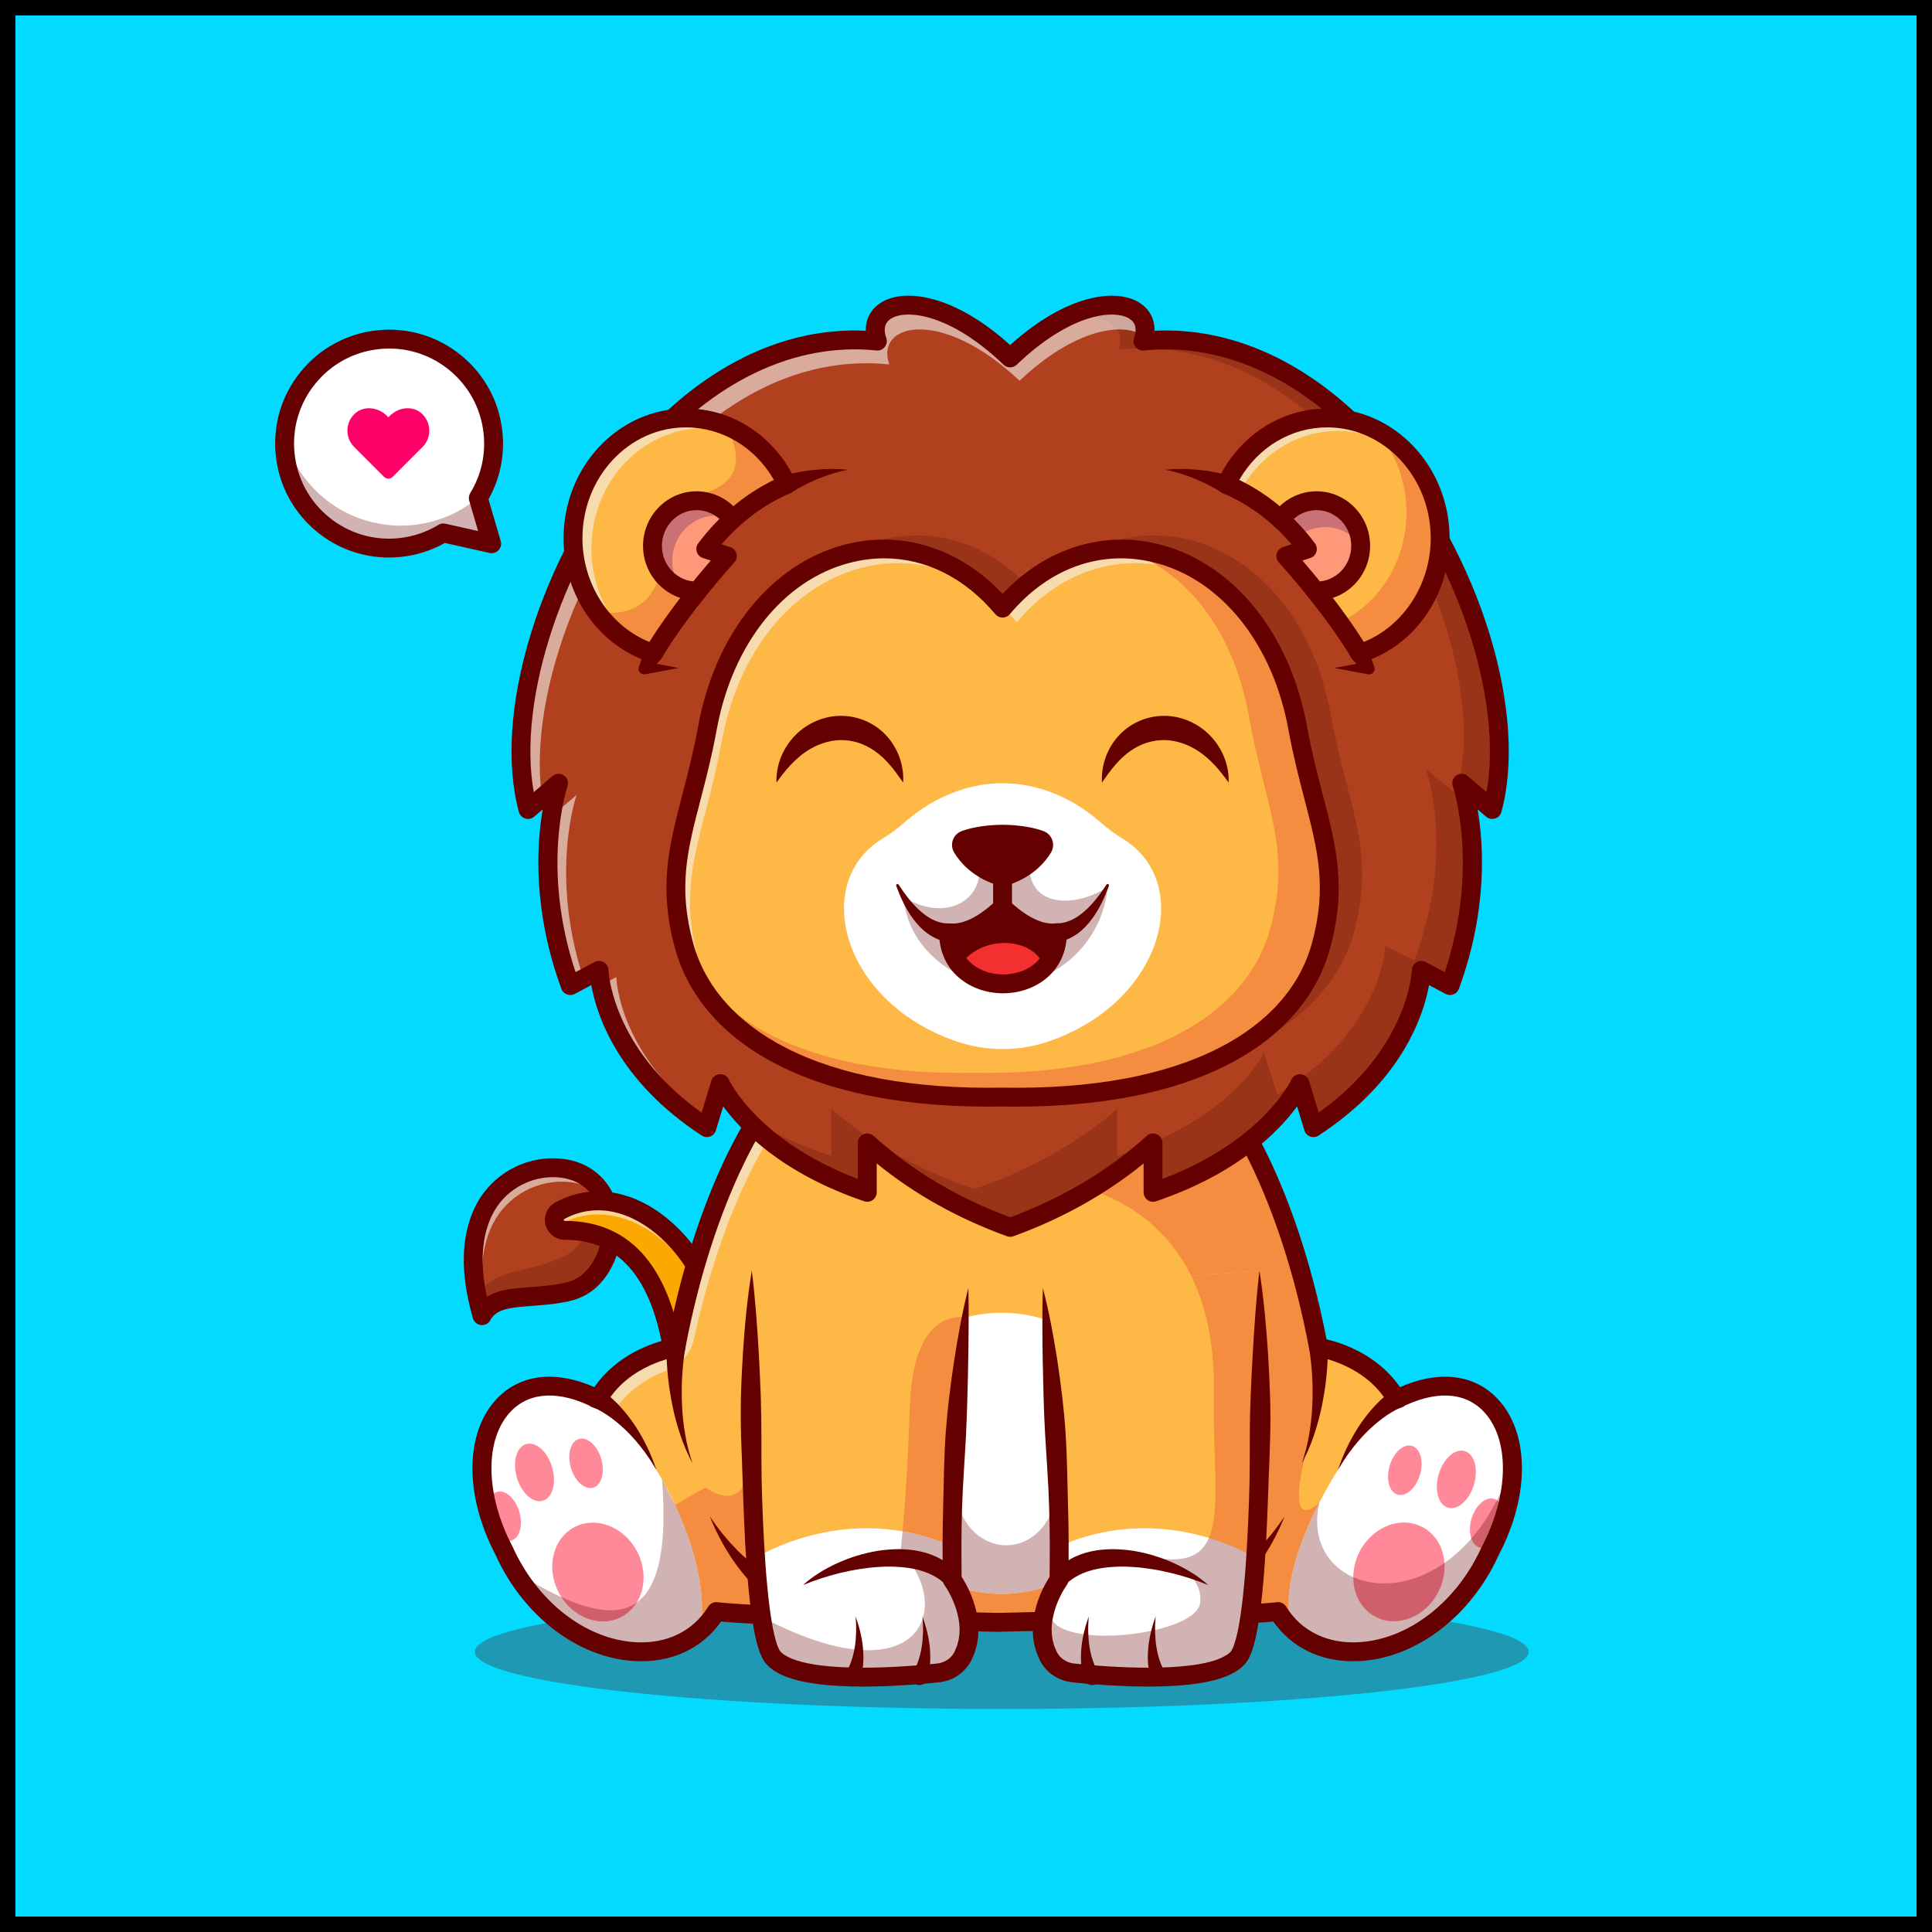 <svg width="125" height="125" viewBox="0 0 125 125" fill="none" xmlns="http://www.w3.org/2000/svg">
<rect x="0" y="0" width="125" height="125" fill="#333333" stroke="none"/>
<g clip-path="url(#clip0_4_2372)">
<path d="M125 0H0V125H125V0Z" fill="#02DAFF"/>
<g opacity="0.3">
<path d="M64.814 110.57C83.643 110.57 98.906 108.914 98.906 106.872C98.906 104.83 83.643 103.175 64.814 103.175C45.985 103.175 30.722 104.83 30.722 106.872C30.722 108.914 45.985 110.57 64.814 110.57Z" fill="#650000"/>
</g>
<path d="M38.108 82.893C40.485 80.81 40.001 75.961 36.279 75.577C34.233 75.366 32.24 76.457 31.317 78.295C30.609 79.705 30.244 81.872 31.186 85.123C32.031 83.554 34.259 84.134 36.681 83.592C37.206 83.475 37.704 83.247 38.108 82.893Z" fill="#B1411E"/>
<path d="M38.109 82.892C37.704 83.247 37.205 83.475 36.682 83.592C34.259 84.134 32.032 83.554 31.186 85.123C31.013 84.529 30.886 83.972 30.795 83.449C30.86 83.59 30.926 83.733 30.996 83.878C31.566 82.19 33.86 82.388 36.157 81.448C36.654 81.246 37.108 80.937 37.448 80.52C38.386 79.367 38.597 77.717 38.17 76.319C40.08 77.841 39.996 81.239 38.109 82.892Z" fill="#993419"/>
<g opacity="0.6">
<path d="M39.188 77.658C38.648 77.028 37.87 76.584 36.846 76.479C34.8 76.268 32.808 77.358 31.883 79.196C31.271 80.414 30.915 82.2 31.439 84.761C31.343 84.867 31.259 84.987 31.186 85.123C30.244 81.872 30.608 79.704 31.317 78.295C32.241 76.458 34.233 75.366 36.279 75.577C37.742 75.727 38.703 76.568 39.188 77.658Z" fill="#F1F2F2"/>
</g>
<path d="M31.186 85.734C31.164 85.734 31.143 85.733 31.121 85.73C30.875 85.704 30.668 85.531 30.599 85.293C29.755 82.377 29.813 79.93 30.772 78.021C31.807 75.959 34.044 74.733 36.341 74.97C38.088 75.15 39.397 76.218 39.933 77.899C40.55 79.835 39.965 82.078 38.511 83.352C38.053 83.753 37.466 84.042 36.815 84.188C35.972 84.376 35.155 84.436 34.435 84.488C32.963 84.596 32.112 84.691 31.723 85.413C31.616 85.612 31.409 85.734 31.186 85.734ZM35.774 76.162C34.14 76.162 32.606 77.09 31.863 78.569C31.158 79.971 31.039 81.763 31.505 83.906C32.272 83.422 33.289 83.347 34.346 83.27C35.058 83.219 35.793 83.165 36.548 82.996C37.001 82.895 37.401 82.7 37.706 82.433C38.788 81.485 39.236 79.734 38.769 78.269C38.545 77.566 37.916 76.36 36.216 76.184C36.068 76.169 35.92 76.162 35.774 76.162Z" fill="#650000"/>
<path d="M46.112 84.179C44.484 79.556 40.086 76.246 36.223 78.329C35.909 78.498 35.779 78.883 35.927 79.207C36.037 79.45 36.28 79.604 36.546 79.604C40.846 79.603 42.978 82.882 43.672 88.334" fill="#FCA800"/>
<g opacity="0.6">
<path d="M46.113 84.178L45.909 84.525C44.14 80.189 39.935 77.21 36.223 79.212C36.146 79.254 36.082 79.306 36.029 79.369C35.989 79.32 35.953 79.266 35.926 79.207C35.78 78.882 35.909 78.499 36.223 78.33C40.087 76.245 44.484 79.556 46.113 84.178Z" fill="#F1F2F2"/>
</g>
<path d="M43.672 88.945C43.369 88.945 43.106 88.72 43.067 88.411C42.365 82.895 40.232 80.214 36.547 80.214C36.547 80.214 36.546 80.214 36.546 80.214C36.041 80.214 35.58 79.918 35.371 79.46C35.092 78.845 35.338 78.112 35.933 77.792C37.497 76.948 39.232 76.853 40.952 77.518C43.424 78.473 45.622 80.948 46.688 83.976C46.8 84.294 46.633 84.642 46.315 84.754C45.998 84.866 45.649 84.7 45.537 84.381C44.585 81.681 42.66 79.487 40.511 78.657C39.135 78.125 37.753 78.198 36.512 78.866C36.481 78.883 36.468 78.923 36.483 78.955C36.493 78.978 36.518 78.993 36.546 78.993C36.546 78.993 36.547 78.993 36.547 78.993C40.895 78.993 43.496 82.11 44.278 88.257C44.321 88.592 44.084 88.897 43.749 88.94C43.723 88.943 43.697 88.945 43.672 88.945Z" fill="#650000"/>
<path d="M96.419 100.342C93.586 106.613 86.948 108.509 83.623 105.414C83.623 105.412 83.621 105.412 83.621 105.412C83.271 105.086 82.959 104.704 82.69 104.266C82.69 104.266 82.32 104.321 80.895 104.408C80.028 104.464 78.769 104.528 76.963 104.601C74.848 104.687 71.978 104.785 68.11 104.882C67.941 104.886 67.771 104.891 67.599 104.894C67.555 104.896 67.51 104.898 67.464 104.9C67.374 104.9 67.283 104.903 67.192 104.905C66.383 104.924 65.532 104.945 64.637 104.964H64.398C63.801 104.95 63.224 104.938 62.666 104.926C61.595 104.9 60.594 104.874 59.655 104.849C54.433 104.71 51.206 104.575 49.24 104.472C49.097 104.464 48.961 104.457 48.832 104.45C46.832 104.338 46.345 104.266 46.345 104.266C46.05 104.75 45.7 105.163 45.305 105.508C42.204 108.243 36.391 106.811 33.316 101.678C33.063 101.258 32.829 100.811 32.616 100.342C29.112 93.682 32.391 87.347 38.688 90.531C40.308 87.665 43.729 87.173 43.729 87.173C45.736 76.533 49.572 71.562 49.572 71.562H79.463C79.463 71.562 81.497 74.196 83.377 79.734V79.735C83.377 79.735 83.377 79.737 83.379 79.739C84.08 81.808 84.76 84.281 85.306 87.173C85.306 87.173 85.334 87.176 85.386 87.187C85.912 87.281 88.873 87.925 90.347 90.531C94.755 88.301 97.685 90.738 97.84 94.685C97.91 96.376 97.471 98.345 96.419 100.342Z" fill="#FEB845"/>
<path d="M48.832 104.45C46.832 104.337 46.345 104.267 46.345 104.267C46.05 104.749 45.7 105.163 45.306 105.508C45.79 102.682 44.647 99.46 43.671 97.363L45.648 96.243C48.002 97.856 48.394 95.357 48.394 95.357L48.576 98.276L48.832 104.45Z" fill="#F48D40"/>
<path d="M67.957 102.569L67.193 104.905C66.383 104.924 65.531 104.946 64.637 104.964H64.398C63.801 104.951 63.225 104.938 62.667 104.926C62.602 104.357 62.435 103.832 62.254 103.397C62.133 103.107 62.005 102.859 61.895 102.664C61.892 102.658 61.889 102.651 61.884 102.645C62.803 102.957 63.789 103.127 64.815 103.127C65.919 103.127 66.977 102.931 67.957 102.569Z" fill="#F48D40"/>
<path d="M85.364 97.207C85.364 97.208 85.364 97.21 85.362 97.211C84.225 99.427 82.799 102.942 83.622 105.412C83.27 105.086 82.958 104.704 82.689 104.267C82.689 104.267 82.32 104.321 80.895 104.408C81.039 103.384 81.154 102.151 81.244 100.8C81.739 93.325 81.484 82.202 81.484 82.202L77.075 82.559C73.585 75.498 65.068 76.152 65.068 76.152L71.349 71.561L73.912 69.689L77.176 71.561L80.619 73.539L83.376 79.734V79.736C83.376 79.736 83.376 79.737 83.378 79.739C83.437 79.84 85.131 82.9 85.386 87.187C85.49 88.906 85.359 90.821 84.796 92.825C82.814 99.9 85.364 97.207 85.364 97.207Z" fill="#F48D40"/>
<g opacity="0.6">
<path d="M79.463 71.562C79.463 71.562 79.74 71.921 80.185 72.652H50.411C50.411 72.652 46.961 77.123 44.892 86.66C44.694 87.577 44.041 88.323 43.164 88.655C42.03 89.085 40.472 89.949 39.527 91.621C33.23 88.438 29.951 94.773 33.455 101.432C33.773 102.137 34.139 102.786 34.545 103.379C33.799 102.521 33.141 101.507 32.616 100.342C29.112 93.683 32.391 87.347 38.688 90.531C40.308 87.665 43.729 87.173 43.729 87.173C45.736 76.533 49.572 71.562 49.572 71.562H79.463Z" fill="#F1F2F2"/>
</g>
<path d="M97.824 95.656C97.819 95.722 97.816 95.787 97.81 95.854C97.797 95.994 97.782 96.135 97.763 96.278C97.74 96.453 97.712 96.627 97.676 96.806C97.599 97.224 97.494 97.653 97.357 98.086C97.341 98.147 97.321 98.207 97.301 98.266C97.079 98.948 96.786 99.643 96.418 100.342C93.585 106.612 86.947 108.508 83.623 105.414C83.623 105.412 83.622 105.412 83.622 105.412C82.799 102.942 84.225 99.427 85.362 97.211C86.006 95.957 86.558 95.118 86.558 95.118C88.126 91.638 90.347 90.53 90.347 90.53C94.756 88.301 97.683 90.741 97.84 94.69C97.84 94.689 97.841 94.687 97.841 94.686C97.842 94.719 97.842 94.753 97.843 94.786C97.845 94.866 97.847 94.946 97.847 95.028C97.847 95.091 97.846 95.156 97.844 95.22C97.843 95.291 97.841 95.362 97.838 95.435C97.835 95.508 97.829 95.582 97.824 95.656Z" fill="white"/>
<path d="M45.306 105.508C45.177 105.623 45.043 105.729 44.904 105.829C44.765 105.929 44.621 106.022 44.475 106.107C44.402 106.15 44.327 106.19 44.251 106.23C44.101 106.308 43.945 106.378 43.788 106.442C43.63 106.506 43.468 106.563 43.304 106.612C42.156 106.959 40.866 106.956 39.567 106.617C39.487 106.596 39.408 106.575 39.328 106.552C39.314 106.549 39.299 106.544 39.284 106.539C39.101 106.485 38.918 106.424 38.735 106.354C38.55 106.287 38.365 106.212 38.182 106.128C38.098 106.091 38.013 106.051 37.93 106.012C37.923 106.007 37.915 106.004 37.907 106.001C37.725 105.912 37.544 105.818 37.364 105.714C37.274 105.662 37.184 105.61 37.094 105.556C37.006 105.502 36.916 105.445 36.828 105.387C36.651 105.273 36.476 105.15 36.303 105.021C36.294 105.015 36.286 105.008 36.278 105.003C36.2 104.944 36.123 104.884 36.046 104.823C35.874 104.689 35.706 104.547 35.54 104.396C35.292 104.174 35.05 103.937 34.816 103.683C34.737 103.6 34.66 103.513 34.584 103.426C34.43 103.251 34.281 103.07 34.137 102.882C34.065 102.789 33.993 102.692 33.923 102.596C33.851 102.499 33.782 102.399 33.714 102.3C33.575 102.098 33.442 101.892 33.316 101.678C33.063 101.258 32.829 100.813 32.616 100.342C29.111 93.682 32.39 87.347 38.687 90.53C38.687 90.53 40.908 91.638 42.478 95.118C42.478 95.118 42.617 95.339 42.835 95.726C43.054 96.119 43.353 96.681 43.671 97.363C44.647 99.46 45.79 102.682 45.306 105.508Z" fill="white"/>
<path d="M73.91 94.03C73.91 97.951 71.432 101.29 67.957 102.569C66.977 102.931 65.919 103.127 64.815 103.127C63.789 103.127 62.803 102.957 61.884 102.645C58.297 101.424 55.718 98.029 55.718 94.03C55.718 89.007 59.791 84.935 64.815 84.935C69.838 84.935 73.91 89.007 73.91 94.03Z" fill="white"/>
<path d="M40.188 104.624C41.593 103.899 42.059 102.007 41.229 100.398C40.399 98.789 38.587 98.073 37.182 98.797C35.778 99.522 35.311 101.414 36.142 103.023C36.971 104.632 38.783 105.348 40.188 104.624Z" fill="#FF8899"/>
<path d="M35.122 97.096C35.752 96.91 36.02 95.94 35.721 94.928C35.422 93.917 34.67 93.248 34.041 93.434C33.411 93.62 33.143 94.591 33.442 95.602C33.741 96.613 34.493 97.282 35.122 97.096Z" fill="#FF8899"/>
<path d="M38.382 96.25C38.923 96.091 39.154 95.256 38.897 94.387C38.64 93.517 37.993 92.942 37.452 93.102C36.911 93.262 36.681 94.096 36.937 94.966C37.194 95.835 37.841 96.41 38.382 96.25Z" fill="#FF8899"/>
<path d="M33.084 99.674C33.625 99.514 33.856 98.679 33.599 97.81C33.342 96.941 32.695 96.365 32.154 96.525C31.613 96.685 31.383 97.52 31.64 98.389C31.896 99.258 32.543 99.833 33.084 99.674Z" fill="#FF8899"/>
<path d="M93.054 103.014C93.884 101.405 93.418 99.514 92.013 98.789C90.608 98.064 88.796 98.781 87.966 100.389C87.136 101.998 87.602 103.89 89.007 104.615C90.412 105.34 92.224 104.623 93.054 103.014Z" fill="#FF8899"/>
<path d="M95.366 96.051C95.665 95.04 95.397 94.07 94.767 93.884C94.138 93.698 93.386 94.367 93.087 95.378C92.788 96.389 93.056 97.359 93.686 97.545C94.315 97.731 95.067 97.062 95.366 96.051Z" fill="#FF8899"/>
<path d="M91.871 95.415C92.127 94.546 91.897 93.711 91.356 93.552C90.815 93.392 90.168 93.967 89.911 94.836C89.654 95.706 89.885 96.54 90.426 96.7C90.967 96.86 91.614 96.284 91.871 95.415Z" fill="#FF8899"/>
<path d="M97.169 98.839C97.425 97.969 97.195 97.135 96.654 96.975C96.113 96.815 95.466 97.39 95.209 98.26C94.952 99.129 95.183 99.963 95.724 100.123C96.265 100.283 96.912 99.708 97.169 98.839Z" fill="#FF8899"/>
<path d="M87.54 107.483C85.385 107.483 83.543 106.566 82.384 104.913C81.248 105.017 77.219 105.295 64.651 105.575L64.398 105.575C51.818 105.295 47.787 105.017 46.651 104.913C45.406 106.689 43.37 107.615 41.007 107.468C37.36 107.239 33.853 104.548 32.068 100.61C30.014 96.695 30.072 92.605 32.214 90.428C33.721 88.896 35.975 88.657 38.458 89.747C39.911 87.626 42.242 86.881 43.207 86.655C45.236 76.272 48.93 71.394 49.089 71.189C49.294 70.922 49.678 70.873 49.945 71.079C50.212 71.284 50.261 71.667 50.056 71.934C50.018 71.983 46.279 76.943 44.329 87.286C44.281 87.543 44.075 87.74 43.816 87.777C43.786 87.782 40.667 88.271 39.219 90.831C39.059 91.115 38.704 91.223 38.412 91.076C36.206 89.96 34.314 90.034 33.084 91.284C31.341 93.056 31.371 96.664 33.157 100.058C33.163 100.069 33.168 100.08 33.173 100.091C34.772 103.631 37.877 106.048 41.084 106.249C43.121 106.378 44.85 105.538 45.824 103.948C45.952 103.739 46.194 103.627 46.434 103.663C46.532 103.676 49.052 104.012 64.412 104.354L64.637 104.354C79.983 104.012 82.503 103.676 82.603 103.662C82.841 103.629 83.084 103.74 83.211 103.948C84.185 105.538 85.912 106.377 87.951 106.249C91.158 106.048 94.263 103.631 95.862 100.091C95.867 100.08 95.872 100.069 95.878 100.058C97.664 96.664 97.694 93.056 95.951 91.284C94.721 90.034 92.829 89.96 90.623 91.076C90.331 91.223 89.977 91.115 89.816 90.831C88.368 88.271 85.249 87.782 85.218 87.777C84.961 87.739 84.754 87.542 84.706 87.286C82.75 76.91 79.017 71.984 78.98 71.935C78.774 71.668 78.823 71.285 79.09 71.079C79.357 70.873 79.741 70.922 79.947 71.189C80.105 71.394 83.799 76.272 85.828 86.655C86.793 86.881 89.124 87.626 90.578 89.747C93.06 88.657 95.314 88.896 96.821 90.428C98.963 92.605 99.021 96.695 96.967 100.61C95.182 104.548 91.675 107.239 88.028 107.468C87.864 107.478 87.701 107.483 87.54 107.483Z" fill="#650000"/>
<path d="M38.96 89.984C39.048 90.037 39.097 90.074 39.158 90.119C39.218 90.162 39.272 90.206 39.327 90.249C39.435 90.338 39.541 90.426 39.64 90.519C39.842 90.702 40.028 90.895 40.206 91.093C40.562 91.49 40.876 91.912 41.161 92.347C41.297 92.569 41.438 92.786 41.558 93.016C41.686 93.239 41.798 93.471 41.909 93.702C42.024 93.93 42.113 94.172 42.215 94.404C42.308 94.641 42.391 94.881 42.478 95.118C42.345 94.902 42.217 94.685 42.08 94.474C41.934 94.268 41.803 94.056 41.647 93.859C41.496 93.66 41.346 93.462 41.181 93.275C41.025 93.083 40.85 92.907 40.684 92.727C40.337 92.378 39.972 92.053 39.587 91.768C39.394 91.625 39.197 91.49 38.996 91.372C38.897 91.31 38.794 91.255 38.694 91.203C38.644 91.178 38.593 91.151 38.544 91.13C38.499 91.109 38.438 91.082 38.415 91.077C38.079 90.999 37.87 90.665 37.947 90.329C38.025 89.993 38.359 89.783 38.695 89.861C38.76 89.876 38.821 89.9 38.875 89.933L38.96 89.984Z" fill="#650000"/>
<path d="M44.336 87.238C44.285 87.517 44.243 87.837 44.211 88.141C44.177 88.45 44.154 88.761 44.135 89.073C44.101 89.698 44.1 90.325 44.13 90.953C44.156 91.582 44.23 92.209 44.336 92.833C44.438 93.459 44.608 94.072 44.804 94.682C44.515 94.113 44.244 93.524 44.041 92.91C43.833 92.298 43.654 91.67 43.525 91.033C43.391 90.395 43.288 89.749 43.22 89.098C43.188 88.772 43.16 88.445 43.142 88.115C43.125 87.782 43.115 87.464 43.122 87.108C43.129 86.769 43.409 86.501 43.747 86.508C44.086 86.515 44.354 86.795 44.347 87.133C44.347 87.165 44.343 87.197 44.338 87.227L44.336 87.238Z" fill="#650000"/>
<path d="M49.345 103.101C49.271 103.046 49.226 103.006 49.172 102.96C49.119 102.915 49.071 102.87 49.021 102.825C48.923 102.734 48.828 102.643 48.737 102.549C48.553 102.363 48.38 102.172 48.214 101.976C47.882 101.584 47.58 101.174 47.299 100.755C47.025 100.33 46.765 99.902 46.539 99.456C46.419 99.239 46.32 99.008 46.211 98.787C46.108 98.561 46.014 98.331 45.917 98.105C46.059 98.307 46.197 98.511 46.342 98.709C46.494 98.903 46.634 99.103 46.794 99.289C47.1 99.67 47.433 100.025 47.771 100.369C48.117 100.706 48.475 101.026 48.849 101.316C49.036 101.462 49.227 101.6 49.421 101.728C49.517 101.793 49.615 101.854 49.712 101.913C49.761 101.941 49.81 101.971 49.858 101.996C49.903 102.021 49.959 102.052 49.989 102.063C50.307 102.187 50.464 102.547 50.34 102.865C50.216 103.184 49.856 103.341 49.538 103.217C49.486 103.196 49.439 103.17 49.397 103.139L49.345 103.101Z" fill="#650000"/>
<path d="M90.62 91.077C90.596 91.082 90.536 91.109 90.49 91.13C90.442 91.151 90.391 91.178 90.341 91.203C90.241 91.255 90.138 91.31 90.039 91.372C89.838 91.49 89.641 91.625 89.448 91.768C89.063 92.053 88.698 92.378 88.351 92.727C88.184 92.907 88.01 93.083 87.854 93.275C87.689 93.462 87.539 93.66 87.388 93.859C87.232 94.056 87.101 94.268 86.955 94.474C86.818 94.685 86.69 94.902 86.556 95.118C86.644 94.881 86.727 94.641 86.82 94.404C86.922 94.172 87.011 93.93 87.126 93.702C87.237 93.471 87.348 93.239 87.477 93.016C87.597 92.786 87.737 92.569 87.874 92.347C88.159 91.912 88.473 91.49 88.829 91.093C89.007 90.895 89.193 90.702 89.395 90.519C89.494 90.426 89.6 90.338 89.708 90.249C89.763 90.206 89.817 90.162 89.876 90.119C89.938 90.074 89.987 90.037 90.075 89.984L90.158 89.934C90.453 89.757 90.836 89.852 91.014 90.147C91.192 90.442 91.097 90.825 90.802 91.003C90.745 91.038 90.681 91.062 90.62 91.077Z" fill="#650000"/>
<path d="M85.913 87.108C85.92 87.464 85.91 87.782 85.892 88.115C85.876 88.445 85.847 88.772 85.815 89.098C85.747 89.749 85.644 90.395 85.51 91.033C85.38 91.671 85.202 92.298 84.995 92.91C84.791 93.524 84.52 94.113 84.231 94.682C84.427 94.072 84.597 93.459 84.699 92.833C84.805 92.209 84.879 91.582 84.905 90.953C84.935 90.325 84.934 89.698 84.9 89.073C84.881 88.761 84.858 88.45 84.824 88.141C84.792 87.837 84.75 87.517 84.699 87.238L84.698 87.231C84.637 86.898 84.857 86.579 85.19 86.518C85.523 86.457 85.842 86.677 85.903 87.01C85.909 87.041 85.912 87.076 85.913 87.108Z" fill="#650000"/>
<path d="M79.046 102.063C79.076 102.052 79.132 102.021 79.177 101.996C79.225 101.971 79.274 101.941 79.322 101.913C79.419 101.854 79.518 101.793 79.614 101.728C79.808 101.6 79.999 101.462 80.185 101.316C80.56 101.026 80.918 100.706 81.263 100.369C81.602 100.025 81.935 99.67 82.241 99.289C82.401 99.103 82.541 98.903 82.692 98.709C82.838 98.511 82.975 98.307 83.118 98.105C83.02 98.331 82.927 98.561 82.824 98.787C82.715 99.008 82.616 99.239 82.496 99.456C82.27 99.902 82.01 100.33 81.736 100.755C81.455 101.174 81.153 101.584 80.821 101.976C80.655 102.172 80.482 102.363 80.298 102.549C80.207 102.643 80.112 102.734 80.014 102.825C79.964 102.87 79.916 102.915 79.863 102.96C79.809 103.006 79.764 103.046 79.69 103.101L79.641 103.137C79.366 103.341 78.978 103.283 78.774 103.009C78.571 102.734 78.628 102.346 78.903 102.142C78.947 102.11 78.998 102.082 79.046 102.063Z" fill="#650000"/>
<path d="M62.294 107.162C61.984 107.769 61.372 108.165 60.693 108.236C58.258 108.492 51.596 109.01 50.038 107.262C49.727 106.915 49.482 106.027 49.285 104.781C49.271 104.679 49.254 104.578 49.24 104.473C49.092 103.435 48.975 102.178 48.883 100.8C48.387 93.325 48.643 82.202 48.643 82.202L62.654 83.335C62.654 83.335 62.569 84.044 62.45 85.246C62.301 86.721 62.096 88.939 61.925 91.494C61.825 92.967 61.738 94.555 61.676 96.174C61.629 97.457 61.596 98.762 61.591 100.051C61.588 100.777 61.593 101.495 61.607 102.203C61.607 102.203 61.629 102.232 61.666 102.288C61.681 102.309 61.697 102.335 61.717 102.367C61.746 102.412 61.781 102.466 61.817 102.528C61.841 102.569 61.867 102.615 61.895 102.664C62.005 102.859 62.132 103.107 62.254 103.397C62.433 103.832 62.599 104.357 62.666 104.926C62.749 105.634 62.68 106.41 62.294 107.162Z" fill="#FEB845"/>
<path d="M61.925 91.493L61.607 95.272C61.614 95.589 61.638 95.89 61.676 96.174C61.629 97.457 61.596 98.762 61.591 100.051C60.495 99.565 59.424 99.254 58.397 99.078C58.528 97.653 58.729 94.992 58.874 90.928C59.108 84.42 62.45 85.246 62.45 85.246L61.925 91.493Z" fill="#F48D40"/>
<path d="M62.648 106.082C62.625 106.226 62.592 106.372 62.549 106.518C62.54 106.554 62.528 106.588 62.517 106.624C62.459 106.804 62.386 106.984 62.294 107.162C61.983 107.769 61.372 108.165 60.693 108.236C58.258 108.492 51.596 109.01 50.038 107.262C49.946 107.16 49.861 107.01 49.779 106.818C49.766 106.786 49.753 106.755 49.74 106.72C49.732 106.699 49.724 106.676 49.715 106.653C49.699 106.607 49.683 106.56 49.666 106.511C49.563 106.199 49.47 105.813 49.387 105.364C49.365 105.25 49.344 105.132 49.323 105.01V105.005C49.31 104.931 49.298 104.856 49.287 104.781C49.117 103.688 48.984 102.319 48.883 100.8C48.883 100.8 53.032 98.142 58.397 99.078C59.424 99.254 60.495 99.565 61.591 100.051C61.588 100.777 61.593 101.495 61.607 102.203C61.607 102.203 62.489 103.408 62.667 104.926C62.682 105.054 62.692 105.186 62.695 105.319C62.703 105.569 62.69 105.826 62.648 106.082Z" fill="white"/>
<path d="M48.642 82.202C48.864 84.015 48.994 85.822 49.097 87.629C49.142 88.532 49.193 89.434 49.222 90.337C49.25 91.239 49.264 92.141 49.263 93.043C49.262 93.945 49.261 94.847 49.278 95.748C49.286 96.198 49.298 96.649 49.315 97.099C49.33 97.549 49.346 97.999 49.368 98.448C49.452 100.245 49.553 102.044 49.769 103.809C49.823 104.25 49.885 104.688 49.963 105.117C50.041 105.544 50.132 105.971 50.258 106.348L50.305 106.487L50.358 106.612C50.375 106.657 50.393 106.691 50.412 106.723C50.429 106.752 50.448 106.798 50.462 106.809C50.47 106.819 50.477 106.828 50.483 106.839L50.493 106.854L50.512 106.873C50.539 106.898 50.565 106.923 50.59 106.949C50.619 106.974 50.654 106.997 50.685 107.022L50.733 107.06L50.789 107.093C51.084 107.279 51.466 107.421 51.867 107.524C52.674 107.731 53.552 107.818 54.429 107.865C55.308 107.912 56.199 107.907 57.089 107.878C57.98 107.848 58.872 107.79 59.763 107.713L60.431 107.65L60.597 107.633C60.655 107.627 60.682 107.622 60.725 107.616C60.804 107.601 60.883 107.583 60.959 107.556C61.262 107.452 61.528 107.25 61.69 106.988C61.713 106.957 61.728 106.921 61.748 106.888L61.803 106.76C61.839 106.673 61.879 106.588 61.914 106.5C61.96 106.318 62.027 106.141 62.044 105.95C62.083 105.765 62.077 105.57 62.086 105.378L62.068 105.086C62.064 104.989 62.04 104.89 62.028 104.792C61.962 104.401 61.846 104.009 61.687 103.63C61.607 103.44 61.52 103.253 61.422 103.072C61.373 102.98 61.322 102.891 61.27 102.804C61.219 102.72 61.158 102.625 61.114 102.564L61.102 102.546C61.032 102.445 60.997 102.33 60.997 102.215C60.993 101.422 60.981 100.628 60.983 99.836L60.997 98.647L61.023 97.46C61.065 95.877 61.076 94.293 61.187 92.715C61.248 91.926 61.319 91.138 61.42 90.353C61.512 89.567 61.617 88.783 61.739 88.001C61.983 86.437 62.26 84.877 62.654 83.336C62.69 84.925 62.667 86.502 62.642 88.078L62.619 89.259L62.587 90.439C62.57 91.225 62.54 92.01 62.503 92.794C62.425 94.361 62.297 95.926 62.248 97.493C62.22 98.277 62.213 99.06 62.204 99.844C62.202 100.626 62.214 101.409 62.218 102.191L62.1 101.843C62.187 101.966 62.247 102.062 62.314 102.171C62.378 102.277 62.44 102.384 62.497 102.493C62.614 102.709 62.718 102.932 62.814 103.159C63.004 103.614 63.149 104.093 63.233 104.593C63.249 104.719 63.276 104.843 63.283 104.971L63.307 105.356C63.299 105.615 63.301 105.875 63.251 106.134C63.223 106.396 63.139 106.648 63.067 106.902C63.02 107.025 62.965 107.145 62.914 107.267L62.833 107.449C62.797 107.514 62.763 107.581 62.721 107.642C62.403 108.149 61.905 108.523 61.355 108.711C61.217 108.759 61.075 108.793 60.931 108.819C60.864 108.83 60.778 108.842 60.724 108.847L60.553 108.864L59.87 108.929C58.959 109.008 58.047 109.067 57.13 109.098C56.213 109.128 55.293 109.133 54.366 109.085C53.439 109.033 52.507 108.946 51.56 108.705C51.087 108.581 50.606 108.418 50.133 108.123L50.044 108.068L49.957 108.003C49.9 107.958 49.841 107.916 49.785 107.867L49.621 107.707L49.58 107.665L49.539 107.613L49.459 107.506C49.401 107.43 49.376 107.37 49.337 107.302C49.299 107.235 49.266 107.169 49.242 107.108L49.163 106.92L49.101 106.739C48.941 106.257 48.847 105.796 48.762 105.334C48.678 104.873 48.613 104.416 48.557 103.959C48.124 100.311 48.102 96.688 47.95 93.062C47.924 92.155 47.92 91.249 47.939 90.343C47.961 89.436 48.01 88.53 48.062 87.625C48.178 85.814 48.346 84.005 48.642 82.202Z" fill="#650000"/>
<path d="M61.206 102.538C60.691 102.03 60.017 101.708 59.261 101.535C58.883 101.455 58.491 101.395 58.09 101.377C57.689 101.351 57.281 101.352 56.871 101.38C56.461 101.401 56.049 101.452 55.637 101.516C55.223 101.576 54.814 101.666 54.401 101.76C53.58 101.959 52.766 102.22 51.956 102.551C52.608 101.963 53.375 101.5 54.184 101.132C54.995 100.763 55.858 100.499 56.753 100.345C57.202 100.276 57.658 100.233 58.121 100.23C58.583 100.236 59.053 100.267 59.519 100.372C59.986 100.47 60.449 100.637 60.882 100.881C61.311 101.129 61.712 101.458 62.009 101.867C62.179 102.101 62.127 102.429 61.892 102.599C61.681 102.752 61.395 102.726 61.216 102.548L61.206 102.538Z" fill="#650000"/>
<path d="M54.702 108.236C54.706 108.24 54.731 108.203 54.747 108.179C54.766 108.154 54.783 108.122 54.802 108.093C54.837 108.032 54.873 107.969 54.904 107.902C54.97 107.77 55.026 107.627 55.078 107.481C55.181 107.189 55.254 106.878 55.306 106.56C55.359 106.242 55.382 105.915 55.392 105.585C55.397 105.419 55.389 105.254 55.389 105.087L55.357 104.586L55.518 105.065C55.562 105.227 55.613 105.39 55.652 105.556C55.73 105.887 55.796 106.226 55.829 106.573C55.863 106.919 55.875 107.274 55.848 107.634C55.834 107.814 55.813 107.996 55.776 108.18C55.76 108.272 55.737 108.365 55.712 108.459C55.698 108.507 55.687 108.553 55.669 108.603C55.65 108.655 55.639 108.693 55.603 108.769C55.456 109.018 55.135 109.1 54.886 108.953C54.637 108.806 54.555 108.485 54.702 108.236Z" fill="#650000"/>
<path d="M59.029 108.236C59.033 108.24 59.058 108.203 59.074 108.179C59.093 108.154 59.11 108.122 59.129 108.093C59.163 108.032 59.2 107.969 59.231 107.902C59.297 107.77 59.353 107.627 59.405 107.481C59.508 107.189 59.58 106.878 59.633 106.56C59.686 106.242 59.709 105.915 59.719 105.585C59.724 105.419 59.716 105.254 59.715 105.087L59.684 104.586L59.844 105.065C59.889 105.227 59.94 105.39 59.979 105.556C60.057 105.887 60.122 106.226 60.156 106.573C60.19 106.919 60.202 107.274 60.175 107.634C60.16 107.814 60.14 107.996 60.103 108.18C60.087 108.272 60.064 108.365 60.039 108.459C60.024 108.507 60.013 108.553 59.995 108.603C59.977 108.655 59.966 108.693 59.929 108.769C59.782 109.018 59.461 109.1 59.212 108.953C58.964 108.806 58.882 108.485 59.029 108.236Z" fill="#650000"/>
<path d="M81.244 100.8C81.154 102.151 81.039 103.384 80.895 104.408C80.693 105.849 80.429 106.879 80.089 107.262C78.53 109.01 71.869 108.492 69.434 108.236C68.755 108.164 68.143 107.769 67.832 107.162C67.518 106.547 67.414 105.917 67.433 105.32C67.435 105.176 67.446 105.037 67.464 104.9C67.648 103.394 68.519 102.203 68.519 102.203C68.534 101.495 68.539 100.777 68.536 100.051C68.5 92.019 67.473 83.335 67.473 83.335L77.075 82.559L81.484 82.202C81.484 82.202 81.739 93.325 81.244 100.8Z" fill="#FEB845"/>
<path d="M81.244 100.8C81.231 101.003 81.216 101.204 81.201 101.402C81.191 101.532 81.182 101.662 81.172 101.789C81.139 102.192 81.105 102.579 81.067 102.952C81.052 103.099 81.038 103.246 81.021 103.389C80.982 103.747 80.939 104.087 80.895 104.408C80.833 104.846 80.766 105.248 80.693 105.603C80.683 105.647 80.675 105.688 80.665 105.731C80.588 106.087 80.504 106.395 80.413 106.647C80.405 106.671 80.395 106.696 80.385 106.72C80.377 106.745 80.367 106.768 80.357 106.791C80.349 106.814 80.339 106.835 80.329 106.858C80.254 107.029 80.174 107.165 80.089 107.262C78.53 109.01 71.869 108.492 69.434 108.236C68.967 108.187 68.532 107.985 68.205 107.666C68.145 107.608 68.089 107.546 68.037 107.481C67.958 107.383 67.89 107.276 67.832 107.162C67.759 107.018 67.697 106.874 67.646 106.73C67.582 106.553 67.535 106.375 67.5 106.199C67.5 106.195 67.5 106.194 67.499 106.19C67.101 104.139 68.519 102.203 68.519 102.203C68.532 101.495 68.539 100.777 68.534 100.051C72.338 98.364 75.853 98.793 78.218 99.503C80.092 100.062 81.244 100.8 81.244 100.8Z" fill="white"/>
<path d="M81.244 100.8C81.244 100.8 80.092 100.062 78.218 99.503C78.959 97.779 78.491 94.57 78.527 90.53C78.534 90.344 78.537 90.161 78.538 89.979V89.953C78.571 86.844 77.999 84.43 77.075 82.559L81.484 82.202C81.484 82.202 81.739 93.325 81.244 100.8Z" fill="#F48D40"/>
<path d="M67.472 83.336C67.879 84.876 68.162 86.436 68.406 88C68.641 89.564 68.842 91.136 68.942 92.714C69.045 94.293 69.057 95.877 69.102 97.46L69.129 98.647L69.142 99.836C69.145 100.628 69.133 101.422 69.129 102.215C69.129 102.337 69.091 102.45 69.026 102.543L69.011 102.564L69.011 102.564C68.968 102.626 68.907 102.72 68.856 102.804C68.803 102.892 68.752 102.98 68.704 103.072C68.606 103.253 68.519 103.441 68.438 103.63C68.28 104.009 68.164 104.401 68.098 104.793C68.086 104.891 68.062 104.989 68.058 105.086L68.04 105.379C68.048 105.571 68.043 105.765 68.082 105.951C68.099 106.142 68.166 106.318 68.212 106.501C68.247 106.588 68.287 106.673 68.323 106.76L68.378 106.889C68.397 106.922 68.413 106.957 68.436 106.988C68.599 107.25 68.864 107.452 69.168 107.556C69.243 107.583 69.322 107.601 69.401 107.616C69.445 107.622 69.471 107.627 69.529 107.633L69.696 107.65L70.363 107.712C71.254 107.791 72.147 107.848 73.037 107.878C73.928 107.907 74.818 107.911 75.697 107.865C76.574 107.818 77.452 107.731 78.259 107.524C78.66 107.421 79.042 107.278 79.337 107.093L79.394 107.06L79.441 107.022C79.472 106.997 79.507 106.974 79.536 106.949C79.561 106.923 79.587 106.897 79.614 106.872L79.633 106.854L79.643 106.839C79.649 106.828 79.656 106.819 79.663 106.809C79.678 106.798 79.697 106.752 79.714 106.722C79.733 106.691 79.751 106.657 79.768 106.612L79.821 106.487L79.868 106.348C79.994 105.971 80.085 105.544 80.163 105.117C80.241 104.688 80.303 104.25 80.357 103.809C80.573 102.044 80.674 100.244 80.757 98.448C80.8 97.549 80.83 96.648 80.847 95.747C80.863 94.846 80.858 93.944 80.862 93.043C80.857 91.239 80.952 89.435 81.049 87.629C81.153 85.822 81.277 84.015 81.484 82.202C81.765 84.005 81.927 85.814 82.044 87.625C82.153 89.436 82.235 91.249 82.177 93.062C82.152 93.968 82.115 94.874 82.08 95.781L82.031 97.141C82.016 97.595 82 98.048 81.977 98.502C81.893 100.318 81.792 102.133 81.569 103.959C81.513 104.416 81.448 104.873 81.364 105.334C81.279 105.796 81.185 106.257 81.025 106.738L80.963 106.92L80.884 107.108C80.87 107.139 80.858 107.169 80.842 107.202L80.789 107.301C80.75 107.369 80.725 107.429 80.667 107.505L80.587 107.612L80.546 107.665L80.505 107.706L80.341 107.867C80.285 107.916 80.227 107.958 80.169 108.003L80.082 108.068L79.993 108.123C79.52 108.418 79.039 108.581 78.567 108.705C77.62 108.946 76.687 109.033 75.76 109.085C74.833 109.133 73.913 109.128 72.996 109.098C72.08 109.067 71.167 109.008 70.256 108.929L69.573 108.864L69.403 108.847C69.348 108.842 69.263 108.83 69.195 108.819C69.052 108.793 68.91 108.759 68.772 108.711C68.221 108.523 67.723 108.15 67.405 107.643C67.363 107.581 67.329 107.514 67.293 107.449C67.264 107.387 67.239 107.328 67.212 107.267C67.161 107.146 67.106 107.025 67.059 106.902C66.988 106.648 66.903 106.396 66.875 106.135C66.825 105.876 66.827 105.615 66.819 105.356L66.843 104.972C66.85 104.843 66.877 104.72 66.893 104.594C66.977 104.094 67.122 103.614 67.312 103.159C67.408 102.932 67.512 102.71 67.629 102.493C67.686 102.385 67.748 102.278 67.812 102.171C67.879 102.062 67.939 101.966 68.026 101.843L68.026 101.842L67.908 102.191C67.912 101.408 67.924 100.626 67.921 99.844L67.908 98.668L67.878 97.493C67.833 95.926 67.706 94.361 67.619 92.794C67.528 91.227 67.498 89.655 67.466 88.08C67.44 86.504 67.422 84.927 67.472 83.336Z" fill="#650000"/>
<path d="M68.117 101.867C68.414 101.458 68.814 101.129 69.244 100.881C69.677 100.637 70.14 100.47 70.607 100.372C71.073 100.267 71.543 100.236 72.005 100.23C72.468 100.233 72.924 100.276 73.373 100.345C74.268 100.499 75.131 100.763 75.942 101.132C76.751 101.5 77.518 101.963 78.17 102.551C77.359 102.22 76.546 101.959 75.724 101.76C75.312 101.666 74.903 101.576 74.489 101.516C74.077 101.452 73.665 101.401 73.254 101.38C72.845 101.352 72.437 101.351 72.036 101.377C71.635 101.395 71.243 101.455 70.865 101.535C70.109 101.708 69.435 102.03 68.921 102.538L68.91 102.548C68.704 102.752 68.372 102.749 68.169 102.543C67.986 102.358 67.969 102.071 68.117 101.867Z" fill="#650000"/>
<path d="M74.523 108.769C74.487 108.693 74.476 108.655 74.458 108.603C74.439 108.553 74.428 108.507 74.414 108.459C74.389 108.365 74.366 108.272 74.35 108.18C74.313 107.996 74.293 107.814 74.278 107.634C74.251 107.274 74.263 106.919 74.297 106.573C74.33 106.226 74.396 105.887 74.474 105.556C74.513 105.39 74.564 105.227 74.608 105.065L74.769 104.586L74.737 105.087C74.737 105.254 74.729 105.419 74.734 105.585C74.744 105.915 74.767 106.242 74.82 106.56C74.873 106.878 74.945 107.189 75.047 107.481C75.1 107.627 75.156 107.77 75.222 107.902C75.253 107.969 75.289 108.032 75.324 108.093C75.343 108.122 75.36 108.154 75.379 108.179C75.395 108.203 75.42 108.24 75.424 108.236C75.571 108.485 75.489 108.806 75.24 108.953C74.991 109.1 74.671 109.018 74.523 108.769Z" fill="#650000"/>
<path d="M70.197 108.769C70.16 108.693 70.149 108.655 70.131 108.603C70.113 108.553 70.102 108.507 70.087 108.459C70.062 108.365 70.039 108.272 70.023 108.18C69.986 107.996 69.966 107.814 69.951 107.634C69.924 107.274 69.936 106.919 69.97 106.573C70.004 106.226 70.069 105.887 70.147 105.556C70.186 105.39 70.237 105.227 70.282 105.065L70.442 104.586L70.411 105.087C70.41 105.254 70.402 105.419 70.407 105.585C70.417 105.915 70.44 106.242 70.493 106.56C70.546 106.878 70.618 107.189 70.721 107.481C70.773 107.627 70.829 107.77 70.895 107.902C70.927 107.969 70.963 108.032 70.998 108.093C71.016 108.122 71.033 108.154 71.052 108.179C71.068 108.203 71.093 108.24 71.097 108.236C71.244 108.485 71.162 108.806 70.913 108.953C70.665 109.1 70.344 109.018 70.197 108.769Z" fill="#650000"/>
<g opacity="0.3">
<path d="M45.306 105.508C45.177 105.623 45.043 105.729 44.904 105.829C44.765 105.929 44.621 106.022 44.475 106.107C44.402 106.15 44.326 106.19 44.251 106.23C44.101 106.308 43.945 106.378 43.788 106.442C43.63 106.506 43.468 106.563 43.304 106.612C42.156 106.957 40.866 106.956 39.567 106.617C39.487 106.596 39.408 106.575 39.328 106.552C39.313 106.549 39.299 106.544 39.284 106.539C39.101 106.483 38.918 106.423 38.735 106.354C38.55 106.285 38.365 106.21 38.182 106.128C38.098 106.091 38.013 106.051 37.93 106.012C37.923 106.007 37.915 106.004 37.907 106.001C37.725 105.912 37.544 105.816 37.364 105.714C37.274 105.662 37.184 105.61 37.094 105.556C37.006 105.502 36.916 105.445 36.828 105.387C36.651 105.271 36.476 105.15 36.303 105.021C36.294 105.015 36.286 105.008 36.278 105.003C36.2 104.944 36.123 104.884 36.046 104.823C35.874 104.687 35.706 104.545 35.54 104.396C35.292 104.174 35.051 103.935 34.816 103.683C34.737 103.6 34.66 103.513 34.584 103.426C34.431 103.251 34.283 103.07 34.137 102.882C34.065 102.789 33.993 102.692 33.923 102.596C33.851 102.499 33.782 102.399 33.714 102.299C33.576 102.098 33.444 101.892 33.316 101.678C39.084 105.281 43.654 106.302 42.835 95.726L43.671 97.363C44.647 99.46 45.79 102.682 45.306 105.508Z" fill="#650000"/>
</g>
<g opacity="0.3">
<path d="M68.536 100.8L67.957 102.569C66.977 102.931 65.919 103.127 64.815 103.127C63.789 103.127 62.803 102.957 61.884 102.645C61.863 102.602 61.84 102.565 61.817 102.529C61.781 102.466 61.747 102.412 61.717 102.367C61.697 102.336 61.681 102.309 61.666 102.288C61.629 102.232 61.608 102.203 61.608 102.203C61.593 101.495 61.588 100.777 61.591 100.051C61.596 98.762 61.629 97.457 61.676 96.174C62.407 101.544 68.482 101.189 68.519 95.365L68.536 100.8Z" fill="#650000"/>
</g>
<g opacity="0.3">
<path d="M62.648 106.082C62.625 106.226 62.592 106.372 62.55 106.518C62.54 106.553 62.528 106.588 62.517 106.624C62.46 106.804 62.386 106.984 62.294 107.162C61.984 107.769 61.372 108.165 60.693 108.236C58.258 108.492 51.596 109.01 50.038 107.262C49.946 107.16 49.861 107.01 49.779 106.818C49.766 106.786 49.753 106.755 49.74 106.72C49.732 106.699 49.724 106.676 49.716 106.653C49.699 106.607 49.683 106.56 49.667 106.511C49.564 106.199 49.47 105.813 49.387 105.364C49.364 105.25 49.343 105.132 49.323 105.01V105.005C49.31 104.931 49.297 104.857 49.285 104.781H49.287C49.518 104.799 49.668 104.82 49.668 104.82C55.669 107.877 58.885 106.913 59.655 104.849C60.147 103.541 59.653 101.789 58.266 100.343C58.266 100.343 58.319 99.933 58.397 99.078C59.424 99.254 60.495 99.565 61.591 100.051C61.588 100.777 61.593 101.495 61.608 102.203C61.608 102.203 62.489 103.408 62.667 104.926H62.666C62.681 105.055 62.69 105.186 62.695 105.319C62.703 105.569 62.689 105.824 62.648 106.082Z" fill="#650000"/>
</g>
<g opacity="0.3">
<path d="M97.763 96.278C97.74 96.453 97.71 96.627 97.676 96.806C97.599 97.224 97.494 97.653 97.357 98.086C97.341 98.147 97.321 98.207 97.301 98.266C97.079 98.948 96.786 99.643 96.418 100.342C93.585 106.612 86.947 108.508 83.623 105.414C83.623 105.412 83.622 105.412 83.622 105.412C82.799 102.942 84.225 99.427 85.362 97.211C83.895 103.642 94.227 105.572 97.841 94.686C97.862 95.193 97.836 95.726 97.763 96.278Z" fill="#650000"/>
</g>
<g opacity="0.3">
<path d="M81.244 100.8C81.231 101.003 81.216 101.204 81.201 101.402C81.191 101.532 81.181 101.662 81.172 101.789C81.139 102.192 81.105 102.579 81.067 102.952C81.052 103.099 81.038 103.246 81.021 103.389C80.982 103.747 80.939 104.087 80.895 104.408C80.833 104.846 80.766 105.248 80.692 105.603C80.683 105.647 80.674 105.688 80.665 105.731C80.588 106.087 80.504 106.395 80.413 106.647C80.405 106.671 80.395 106.696 80.385 106.72C80.377 106.745 80.367 106.768 80.357 106.791C80.349 106.814 80.339 106.835 80.329 106.858C80.254 107.029 80.174 107.165 80.089 107.262C78.53 109.01 71.869 108.492 69.433 108.237C68.967 108.187 68.532 107.985 68.205 107.666C68.145 107.608 68.089 107.546 68.037 107.481C67.96 107.383 67.891 107.276 67.832 107.162C67.759 107.018 67.697 106.874 67.646 106.73C67.582 106.552 67.535 106.375 67.5 106.199C67.5 106.195 67.5 106.194 67.499 106.19C67.443 105.896 67.423 105.605 67.433 105.32C67.489 105.167 67.544 105.024 67.598 104.895C67.791 104.421 67.944 104.121 67.944 104.121C67.888 104.416 67.952 104.669 68.11 104.882C69.203 106.388 74.953 105.945 76.963 104.601C77.366 104.332 77.619 104.028 77.654 103.695C77.876 101.565 75.04 100.862 74.783 100.803C76.749 101.115 77.739 100.621 78.218 99.503C80.092 100.062 81.244 100.8 81.244 100.8Z" fill="#650000"/>
</g>
<path d="M74.771 100.889C74.753 100.886 74.742 100.883 74.742 100.883L74.785 100.714L74.784 100.72L74.771 100.889Z" fill="#4D146E"/>
<path d="M96.55 52.375L94.573 50.676C94.573 50.676 96.55 56.321 93.818 63.767L91.957 62.783C91.957 62.783 91.84 68.48 84.98 72.957L84.108 70.109C84.108 70.109 82.13 74.585 74.602 77.144V73.946C71.97 76.325 68.875 78.134 65.357 79.411C61.837 78.134 58.745 76.325 56.113 73.946V77.144C48.585 74.585 46.607 70.109 46.607 70.109L45.734 72.957C38.873 68.48 38.758 62.783 38.758 62.783L36.896 63.767C34.163 56.321 36.141 50.676 36.141 50.676L34.163 52.375C31.345 42.028 41.901 20.53 56.767 22.069C55.787 19.341 60.212 18.232 65.357 23.159C70.503 18.232 74.926 19.341 73.948 22.069C88.814 20.53 99.37 42.028 96.55 52.375Z" fill="#B1411E"/>
<path d="M87.604 60.305C86.019 66.112 79.237 70.31 67.003 70.102H66.994C54.76 70.31 47.979 66.112 46.391 60.305C44.938 54.985 46.822 52.138 47.904 46.218C49.997 34.757 60.806 31.091 67 38.467C73.192 31.091 84.001 34.757 86.094 46.218C87.174 52.138 89.059 54.985 87.604 60.305Z" fill="#993419"/>
<path d="M96.55 52.375L94.573 50.676C94.573 50.676 96.55 56.321 93.818 63.767L91.957 62.783C91.957 62.783 91.84 68.48 84.98 72.957L84.108 70.109C84.108 70.109 82.13 74.585 74.602 77.144V73.946C71.97 76.325 68.875 78.134 65.357 79.411C61.837 78.134 58.745 76.325 56.113 73.946V77.144C51.606 75.612 49.087 73.392 47.793 71.857C49.218 72.882 51.164 73.943 53.782 74.785V71.761C56.414 74.013 59.507 75.724 63.027 76.931C66.545 75.724 69.639 74.013 72.272 71.761V74.785C79.8 72.364 81.778 68.129 81.778 68.129L82.65 70.826C89.51 66.589 89.627 61.198 89.627 61.198L91.488 62.129C94.219 55.084 92.243 49.743 92.243 49.743L94.219 51.35C97.04 41.561 87.225 21.165 72.359 22.62C72.933 21.106 71.394 20.14 68.987 20.537C72.367 18.882 74.684 20.019 73.948 22.069C88.814 20.53 99.37 42.028 96.55 52.375Z" fill="#993419"/>
<g opacity="0.6">
<path d="M37.749 63.315L36.896 63.767C35.184 59.099 35.321 55.14 35.661 52.836L37.308 51.431C37.308 51.431 35.52 56.495 37.749 63.315Z" fill="#F1F2F2"/>
</g>
<g opacity="0.6">
<path d="M45.862 72.54L45.734 72.957C40.585 69.596 39.235 65.549 38.883 63.741L39.874 63.221C39.874 63.221 39.977 68.286 45.862 72.54Z" fill="#F1F2F2"/>
</g>
<g opacity="0.6">
<path d="M74.03 21.793C72.826 20.782 69.577 21.206 65.964 24.638C60.916 19.841 56.577 20.921 57.538 23.578C43.643 22.149 33.586 41.095 35.067 51.599L34.163 52.375C31.345 42.028 41.901 20.53 56.767 22.069C55.787 19.341 60.212 18.232 65.357 23.159C70.327 18.401 74.621 19.271 74.03 21.793Z" fill="#F1F2F2"/>
</g>
<g opacity="0.6">
<path d="M74.261 22.039C74.157 22.048 74.052 22.058 73.948 22.069C73.981 21.975 74.009 21.884 74.029 21.793C74.118 21.868 74.195 21.95 74.261 22.039Z" fill="#F1F2F2"/>
</g>
<path d="M65.357 80.022C65.287 80.022 65.216 80.009 65.149 79.985C61.983 78.836 59.154 77.255 56.723 75.274V77.144C56.723 77.34 56.628 77.525 56.468 77.64C56.308 77.755 56.103 77.785 55.916 77.722C50.58 75.908 47.94 73.159 46.794 71.581L46.318 73.136C46.262 73.32 46.123 73.466 45.942 73.531C45.763 73.597 45.561 73.573 45.401 73.469C39.943 69.907 38.591 65.612 38.257 63.738L37.182 64.307C37.026 64.389 36.842 64.4 36.678 64.337C36.513 64.274 36.384 64.143 36.323 63.977C34.462 58.908 34.718 54.676 35.114 52.364L34.561 52.838C34.402 52.975 34.184 53.02 33.984 52.959C33.784 52.897 33.629 52.738 33.574 52.536C32.732 49.445 33.009 45.339 34.354 40.975C35.702 36.599 38.011 32.343 40.857 28.992C45.259 23.808 50.615 21.136 56.02 21.4C55.999 20.658 56.328 20.016 56.969 19.6C58.503 18.603 61.746 19.061 65.357 22.325C68.968 19.061 72.21 18.604 73.744 19.6C74.385 20.016 74.714 20.657 74.695 21.4C80.1 21.132 85.456 23.808 89.859 28.994C92.704 32.345 95.013 36.6 96.361 40.976C97.705 45.34 97.981 49.445 97.139 52.536C97.084 52.738 96.929 52.897 96.729 52.959C96.528 53.02 96.311 52.975 96.152 52.838L95.601 52.364C95.996 54.676 96.251 58.908 94.391 63.977C94.331 64.142 94.201 64.274 94.037 64.337C93.873 64.4 93.689 64.389 93.533 64.307L92.457 63.738C92.123 65.611 90.77 69.907 85.314 73.468C85.153 73.573 84.952 73.597 84.772 73.531C84.592 73.466 84.453 73.32 84.396 73.136L83.92 71.581C82.775 73.159 80.135 75.908 74.798 77.722C74.612 77.785 74.407 77.755 74.246 77.64C74.086 77.525 73.991 77.34 73.991 77.144V75.274C71.561 77.254 68.733 78.836 65.566 79.985C65.498 80.009 65.428 80.022 65.357 80.022ZM56.113 73.336C56.261 73.336 56.408 73.39 56.522 73.493C59.002 75.734 61.973 77.506 65.357 78.761C68.743 77.505 71.714 75.734 74.192 73.493C74.371 73.331 74.629 73.29 74.85 73.388C75.07 73.486 75.212 73.705 75.212 73.946V76.276C81.702 73.815 83.532 69.901 83.551 69.86C83.655 69.628 83.892 69.485 84.146 69.501C84.4 69.517 84.617 69.687 84.692 69.93L85.321 71.986C91.142 67.836 91.345 62.821 91.347 62.769C91.352 62.557 91.467 62.363 91.649 62.257C91.831 62.15 92.055 62.145 92.242 62.243L93.476 62.896C95.748 56.088 94.015 50.93 93.997 50.877C93.907 50.617 94.002 50.327 94.23 50.172C94.459 50.017 94.762 50.033 94.971 50.213L96.178 51.25C97.27 45.197 94.219 36.016 88.928 29.784C84.574 24.655 79.276 22.132 74.01 22.676C73.803 22.698 73.597 22.611 73.467 22.445C73.338 22.28 73.302 22.06 73.373 21.863C73.576 21.298 73.477 20.881 73.08 20.624C72.113 19.997 69.277 20.25 65.779 23.6C65.543 23.826 65.171 23.826 64.935 23.6C61.436 20.249 58.6 19.997 57.634 20.624C57.237 20.882 57.139 21.298 57.341 21.862C57.412 22.06 57.377 22.28 57.248 22.445C57.118 22.611 56.913 22.698 56.704 22.676C51.439 22.132 46.142 24.655 41.788 29.783C36.496 36.015 33.443 45.196 34.535 51.251L35.743 50.213C35.953 50.033 36.257 50.016 36.485 50.172C36.714 50.328 36.809 50.617 36.717 50.878C36.699 50.93 34.965 56.088 37.238 62.896L38.472 62.243C38.66 62.144 38.885 62.149 39.067 62.257C39.25 62.364 39.364 62.559 39.368 62.771C39.369 62.821 39.572 67.836 45.393 71.986L46.023 69.93C46.098 69.686 46.316 69.515 46.57 69.499C46.826 69.484 47.062 69.629 47.165 69.862C47.182 69.901 49.012 73.815 55.502 76.276V73.946C55.502 73.705 55.644 73.486 55.865 73.388C55.944 73.353 56.029 73.336 56.113 73.336Z" fill="#650000"/>
<path d="M85.472 61.184C83.886 66.99 77.104 71.189 64.87 70.981H64.862C52.627 71.189 45.846 66.99 44.258 61.184C42.806 55.864 44.689 53.017 45.771 47.097C47.864 35.636 58.673 31.969 64.867 39.346C71.059 31.969 81.868 35.636 83.961 47.097C85.041 53.017 86.926 55.864 85.472 61.184Z" fill="#FEB845"/>
<g opacity="0.6">
<path d="M64.578 39.014C58.279 33.372 48.649 37.263 46.687 48.013C45.605 53.933 43.722 56.779 45.175 62.099C45.584 63.596 46.338 64.988 47.442 66.223C45.83 64.773 44.772 63.064 44.259 61.184C42.806 55.864 44.69 53.017 45.771 47.097C47.833 35.812 58.344 32.083 64.578 39.014Z" fill="#F1F2F2"/>
</g>
<g opacity="0.6">
<path d="M80.276 39.182C75.999 35.334 69.88 35.381 65.783 40.261C65.497 39.921 65.202 39.604 64.897 39.311C69.298 34.106 76.006 34.45 80.276 39.182Z" fill="#F1F2F2"/>
</g>
<path d="M85.472 61.184C83.886 66.99 77.105 71.189 64.871 70.981H64.862C52.933 71.183 46.188 67.196 44.388 61.614C46.605 66.34 52.75 69.591 62.999 69.411H63.008C74.415 69.612 80.74 65.56 82.219 59.957C83.574 54.824 81.816 52.079 80.81 46.366C79.754 40.387 76.323 36.607 72.483 35.521C77.55 35.484 82.599 39.641 83.961 47.097C85.041 53.017 86.927 55.864 85.472 61.184Z" fill="#F48D40"/>
<path d="M67.822 67.386C65.909 68.036 63.825 68.036 61.912 67.386C54.48 64.862 52.428 57.11 57.103 54.255C57.581 53.962 58.038 53.638 58.458 53.265C59.688 52.175 61.078 51.381 62.671 50.961C64.114 50.581 65.621 50.581 67.063 50.961C68.655 51.381 70.043 52.176 71.273 53.265C71.692 53.638 72.151 53.962 72.629 54.255C77.302 57.108 75.252 64.861 67.822 67.386Z" fill="white"/>
<g opacity="0.3">
<path d="M71.668 57.404C69.274 58.877 66.404 58.567 66.607 55.747H63.351C63.729 58.393 61.019 59.674 58.468 58.023C58.468 58.023 58.438 61.329 62.276 63.19C66.113 65.05 71.205 62.23 71.668 57.404Z" fill="#650000"/>
</g>
<path d="M67.995 55.168C67.615 55.79 66.9 56.607 65.593 57.133C65.127 57.32 64.604 57.32 64.138 57.133C62.832 56.606 62.116 55.79 61.738 55.168C61.422 54.648 61.654 53.98 62.225 53.771C63.388 53.34 64.865 53.364 64.865 53.364C64.865 53.364 66.345 53.34 67.508 53.771C68.077 53.98 68.309 54.648 67.995 55.168Z" fill="#650000"/>
<path d="M68.417 60.348C68.408 64.756 61.391 64.758 61.373 60.355C62.432 60.456 63.596 59.909 64.865 58.712C66.16 59.931 67.342 60.477 68.417 60.348Z" fill="#F42F2F"/>
<path d="M67.568 62.539C66.77 60.457 63.262 60.544 62.087 62.539L61.494 60.849L65.026 59.192L68.135 60.762L67.838 61.852" fill="#650000"/>
<path d="M64.896 64.266C62.849 64.266 60.773 62.924 60.763 60.358C60.762 60.185 60.834 60.02 60.962 59.904C61.089 59.788 61.259 59.731 61.432 59.747C62.301 59.831 63.316 59.333 64.447 58.268C64.682 58.046 65.049 58.046 65.284 58.268C66.435 59.352 67.464 59.848 68.344 59.742C68.517 59.721 68.691 59.776 68.822 59.892C68.953 60.008 69.027 60.175 69.027 60.349C69.022 62.918 66.947 64.264 64.9 64.266C64.899 64.266 64.897 64.266 64.896 64.266ZM62.043 60.95C62.336 62.385 63.658 63.045 64.896 63.045C64.897 63.045 64.898 63.045 64.899 63.045C66.175 63.044 67.462 62.392 67.748 60.957C66.831 60.857 65.866 60.38 64.865 59.531C63.888 60.361 62.942 60.836 62.043 60.95Z" fill="#650000"/>
<path d="M61.316 60.963C60.834 60.871 60.389 60.667 60.02 60.401C59.65 60.135 59.352 59.812 59.098 59.476C58.593 58.8 58.263 58.057 57.984 57.312C57.968 57.266 57.991 57.216 58.036 57.199C58.075 57.184 58.118 57.2 58.14 57.233L58.141 57.234C58.568 57.892 59.044 58.521 59.61 59.002C59.892 59.241 60.192 59.443 60.503 59.573C60.814 59.702 61.129 59.759 61.431 59.747C61.771 59.734 62.057 59.998 62.071 60.338C62.084 60.678 61.819 60.965 61.48 60.978C61.433 60.98 61.387 60.976 61.343 60.968L61.316 60.963Z" fill="#650000"/>
<path d="M71.746 57.312C71.473 58.048 71.148 58.782 70.654 59.453C70.406 59.787 70.116 60.107 69.755 60.375C69.395 60.642 68.962 60.852 68.488 60.955L68.464 60.96C68.131 61.032 67.803 60.82 67.732 60.488C67.66 60.155 67.871 59.828 68.204 59.756C68.25 59.746 68.3 59.741 68.345 59.742C68.643 59.747 68.954 59.685 69.26 59.553C69.566 59.421 69.862 59.219 70.139 58.982C70.697 58.504 71.167 57.883 71.59 57.234L71.59 57.233C71.617 57.193 71.671 57.181 71.712 57.208C71.747 57.23 71.76 57.274 71.746 57.312Z" fill="#650000"/>
<path d="M64.865 59.323C64.528 59.323 64.255 59.049 64.255 58.712V56.845C64.255 56.508 64.528 56.234 64.865 56.234C65.203 56.234 65.476 56.508 65.476 56.845V58.712C65.476 59.049 65.203 59.323 64.865 59.323Z" fill="#650000"/>
<path d="M58.436 50.631C58.139 50.21 57.863 49.817 57.558 49.471C57.255 49.124 56.934 48.823 56.59 48.585C55.907 48.104 55.148 47.874 54.381 47.884C53.614 47.899 52.843 48.159 52.145 48.634C51.794 48.87 51.462 49.162 51.148 49.498C50.831 49.833 50.543 50.215 50.238 50.631C50.199 49.61 50.577 48.546 51.318 47.718C52.052 46.891 53.174 46.328 54.354 46.315C54.941 46.305 55.531 46.431 56.063 46.669C56.594 46.908 57.064 47.262 57.43 47.686C58.165 48.539 58.49 49.615 58.436 50.631Z" fill="#650000"/>
<path d="M71.295 50.631C71.241 49.615 71.566 48.539 72.301 47.686C72.667 47.263 73.137 46.908 73.668 46.669C74.2 46.431 74.79 46.305 75.377 46.315C76.557 46.328 77.679 46.891 78.413 47.718C79.154 48.546 79.532 49.61 79.493 50.631C79.188 50.215 78.9 49.833 78.583 49.498C78.269 49.162 77.937 48.87 77.586 48.634C76.887 48.16 76.117 47.899 75.35 47.884C74.583 47.874 73.825 48.104 73.141 48.585C72.797 48.823 72.476 49.124 72.173 49.471C71.868 49.817 71.592 50.21 71.295 50.631Z" fill="#650000"/>
<path d="M65.745 71.599C65.452 71.599 65.158 71.597 64.86 71.591C58.914 71.693 54.006 70.781 50.29 68.881C46.822 67.109 44.533 64.503 43.67 61.345C42.591 57.395 43.278 54.755 44.148 51.413C44.484 50.124 44.864 48.664 45.17 46.987C46.264 40.999 49.885 36.5 54.62 35.246C58.304 34.27 62.086 35.457 64.867 38.426C67.647 35.458 71.429 34.27 75.111 35.246C79.847 36.499 83.468 40.999 84.562 46.987C84.868 48.666 85.248 50.127 85.584 51.416C86.453 54.757 87.14 57.396 86.06 61.345C85.198 64.503 82.909 67.109 79.442 68.881C75.911 70.686 71.306 71.599 65.745 71.599ZM57.212 36.124C56.46 36.124 55.697 36.224 54.933 36.426C50.66 37.558 47.379 41.689 46.371 47.207C46.057 48.928 45.671 50.412 45.33 51.72C44.473 55.01 43.854 57.387 44.847 61.023C45.618 63.841 47.692 66.182 50.845 67.794C54.382 69.602 59.098 70.467 64.851 70.371C64.855 70.371 64.867 70.371 64.87 70.371C70.639 70.47 75.35 69.601 78.886 67.794C82.04 66.182 84.113 63.841 84.882 61.023C84.883 61.023 84.883 61.023 84.883 61.023C85.876 57.388 85.258 55.012 84.402 51.723C84.061 50.414 83.675 48.93 83.361 47.207C82.353 41.688 79.072 37.557 74.799 36.426C71.324 35.505 67.874 36.713 65.334 39.738C65.218 39.876 65.047 39.956 64.867 39.956C64.686 39.956 64.515 39.876 64.399 39.738C62.417 37.378 59.881 36.124 57.212 36.124Z" fill="#650000"/>
<path d="M93.178 34.825C93.178 38.343 90.987 41.315 87.978 42.278C86.079 39.119 83.192 35.979 83.192 35.979L84.588 35.52C82.925 33.307 81 32.049 79.343 31.336C80.543 28.788 83.016 27.04 85.873 27.04C89.907 27.04 93.178 30.525 93.178 34.825Z" fill="#FEB845"/>
<path d="M93.178 34.825C93.178 38.343 90.987 41.315 87.978 42.278C87.57 41.601 87.118 40.924 86.658 40.281C89.215 39.07 90.998 36.34 90.998 33.167C90.998 31.067 90.216 29.161 88.947 27.76C91.446 28.997 93.178 31.695 93.178 34.825Z" fill="#F48D40"/>
<g opacity="0.6">
<path d="M86.571 27.883C83.869 27.883 81.511 29.445 80.248 31.77C79.941 31.606 79.637 31.463 79.343 31.336C80.543 28.788 83.016 27.04 85.873 27.04C88.244 27.04 90.351 28.244 91.683 30.108C90.368 28.732 88.561 27.883 86.571 27.883Z" fill="#F1F2F2"/>
</g>
<path d="M85.109 38.238C85.132 38.24 85.156 38.24 85.181 38.24C86.757 38.24 88.036 36.932 88.036 35.318C88.036 33.705 86.757 32.397 85.181 32.397C84.227 32.397 83.379 32.876 82.861 33.614" fill="#FF9878"/>
<g opacity="0.3">
<path d="M88.036 35.295C87.516 34.572 86.677 34.102 85.734 34.102C84.877 34.102 84.106 34.49 83.585 35.102L82.861 33.614C83.379 32.876 84.227 32.397 85.181 32.397C86.75 32.397 88.024 33.693 88.036 35.295Z" fill="#4D146E"/>
</g>
<path d="M88.502 41.964L88.873 43.027L88.918 43.155C88.983 43.342 88.884 43.547 88.697 43.612C88.636 43.633 88.572 43.637 88.512 43.626L86.332 43.218L88.512 42.81L88.152 43.409L87.455 42.592L87.439 42.573C87.216 42.311 87.247 41.918 87.509 41.694C87.771 41.471 88.165 41.503 88.388 41.765C88.439 41.825 88.477 41.894 88.502 41.964Z" fill="#650000"/>
<path d="M75.394 30.398C75.735 30.352 76.083 30.339 76.432 30.339C76.781 30.341 77.131 30.358 77.482 30.391C77.832 30.428 78.186 30.472 78.535 30.539C78.887 30.601 79.235 30.684 79.584 30.775C79.914 30.861 80.112 31.198 80.026 31.529C79.941 31.859 79.603 32.057 79.273 31.971C79.213 31.955 79.158 31.932 79.108 31.901L79.101 31.897C78.823 31.726 78.538 31.558 78.243 31.407C77.95 31.251 77.646 31.116 77.337 30.984C77.028 30.856 76.71 30.742 76.387 30.641C76.062 30.542 75.733 30.454 75.394 30.398Z" fill="#650000"/>
<path d="M87.978 42.888C87.768 42.888 87.568 42.78 87.455 42.592C85.611 39.525 82.771 36.423 82.743 36.392C82.602 36.24 82.549 36.026 82.601 35.825C82.654 35.625 82.804 35.464 83.001 35.399L83.561 35.215C82.309 33.748 80.812 32.633 79.101 31.897C78.949 31.831 78.83 31.707 78.772 31.552C78.713 31.398 78.72 31.226 78.79 31.076C80.14 28.21 82.854 26.43 85.873 26.43C90.237 26.43 93.788 30.195 93.788 34.825C93.788 38.554 91.528 41.783 88.164 42.859C88.103 42.879 88.04 42.888 87.978 42.888ZM84.266 36.269C85.17 37.312 86.881 39.373 88.238 41.535C90.809 40.492 92.567 37.802 92.567 34.825C92.567 30.869 89.564 27.651 85.873 27.651C83.528 27.651 81.396 28.938 80.18 31.05C82.086 31.985 83.731 33.363 85.076 35.154C85.194 35.311 85.229 35.516 85.17 35.704C85.111 35.891 84.965 36.039 84.778 36.101L84.266 36.269Z" fill="#650000"/>
<path d="M85.181 38.85C85.14 38.85 85.1 38.85 85.062 38.847C84.726 38.821 84.475 38.527 84.5 38.191C84.526 37.856 84.816 37.604 85.153 37.629L85.181 37.629C86.418 37.629 87.425 36.593 87.425 35.318C87.425 34.044 86.418 33.007 85.181 33.007C84.462 33.007 83.781 33.365 83.36 33.965C83.167 34.241 82.786 34.307 82.51 34.114C82.234 33.92 82.167 33.539 82.361 33.263C83.011 32.338 84.064 31.786 85.181 31.786C87.092 31.786 88.646 33.371 88.646 35.318C88.646 37.266 87.092 38.85 85.181 38.85Z" fill="#650000"/>
<path d="M45.665 35.52L47.06 35.979C47.06 35.979 46.035 37.094 44.803 38.664C43.969 39.729 43.041 41.003 42.274 42.278C40.802 41.807 39.525 40.854 38.606 39.592C37.647 38.275 37.074 36.621 37.074 34.825C37.074 30.525 40.345 27.04 44.379 27.04C45.271 27.04 46.123 27.211 46.914 27.521C48.654 28.209 50.085 29.583 50.91 31.336C49.835 31.798 48.647 32.491 47.491 33.525C46.865 34.083 46.247 34.743 45.665 35.52Z" fill="#FEB845"/>
<path d="M50.91 31.336C49.835 31.798 48.647 32.491 47.491 33.525L45.037 32.025C49.398 31.153 46.914 27.521 46.914 27.521C48.654 28.209 50.085 29.583 50.91 31.336Z" fill="#F48D40"/>
<path d="M44.803 38.664C43.969 39.729 43.041 41.003 42.274 42.278C40.802 41.807 39.525 40.854 38.606 39.592C38.693 39.593 38.782 39.6 38.874 39.612C42.363 40.049 42.696 36.94 42.696 36.94L44.388 38.062C44.388 38.062 44.594 38.355 44.803 38.664Z" fill="#F48D40"/>
<g opacity="0.6">
<path d="M38.266 35.484C38.266 38.229 39.6 40.643 41.616 42.028C38.951 40.868 37.074 38.081 37.074 34.825C37.074 30.525 40.345 27.04 44.379 27.04C45.831 27.04 47.182 27.49 48.318 28.27C47.47 27.902 46.542 27.699 45.571 27.699C41.536 27.699 38.266 31.184 38.266 35.484Z" fill="#F1F2F2"/>
</g>
<path d="M47.391 33.614C46.873 32.876 46.025 32.397 45.071 32.397C43.494 32.397 42.216 33.705 42.216 35.318C42.216 36.932 43.494 38.24 45.071 38.24C45.095 38.24 45.12 38.24 45.142 38.238" fill="#FF9878"/>
<g opacity="0.3">
<path d="M47.332 33.534C47.025 33.419 46.694 33.356 46.35 33.356C44.773 33.356 43.495 34.664 43.495 36.278C43.495 36.951 43.717 37.568 44.09 38.062C42.996 37.654 42.216 36.579 42.216 35.318C42.216 33.705 43.495 32.397 45.072 32.397C45.991 32.397 46.811 32.841 47.332 33.534Z" fill="#4D146E"/>
</g>
<path d="M43.92 43.218L41.739 43.626C41.545 43.663 41.357 43.534 41.32 43.339C41.309 43.276 41.314 43.213 41.334 43.156L41.379 43.027L41.75 41.964C41.863 41.639 42.218 41.467 42.544 41.58C42.868 41.694 43.04 42.049 42.927 42.374C42.901 42.449 42.862 42.515 42.814 42.572L42.797 42.592L42.1 43.409L41.739 42.81L43.92 43.218Z" fill="#650000"/>
<path d="M50.668 30.775C51.017 30.684 51.365 30.601 51.717 30.539C52.066 30.472 52.419 30.428 52.769 30.391C53.12 30.358 53.471 30.341 53.82 30.339C54.169 30.339 54.517 30.352 54.858 30.398C54.519 30.454 54.189 30.542 53.865 30.641C53.541 30.742 53.224 30.856 52.914 30.984C52.605 31.116 52.301 31.251 52.008 31.407C51.713 31.557 51.429 31.726 51.151 31.897L51.146 31.899C50.856 32.078 50.475 31.987 50.297 31.696C50.118 31.406 50.209 31.025 50.5 30.847C50.552 30.814 50.611 30.79 50.668 30.775Z" fill="#650000"/>
<path d="M42.273 42.888C42.211 42.888 42.149 42.879 42.087 42.859C38.723 41.783 36.463 38.554 36.463 34.825C36.463 30.195 40.014 26.43 44.379 26.43C47.398 26.43 50.112 28.21 51.461 31.076C51.532 31.226 51.539 31.398 51.48 31.552C51.421 31.707 51.302 31.831 51.151 31.897C49.44 32.633 47.943 33.748 46.69 35.215L47.25 35.399C47.447 35.464 47.598 35.624 47.65 35.825C47.703 36.026 47.649 36.24 47.509 36.392C47.48 36.423 44.641 39.525 42.797 42.592C42.684 42.78 42.483 42.888 42.273 42.888ZM44.379 27.651C40.687 27.651 37.684 30.869 37.684 34.825C37.684 37.802 39.442 40.492 42.013 41.535C43.37 39.373 45.081 37.312 45.986 36.269L45.473 36.1C45.286 36.039 45.141 35.891 45.082 35.704C45.023 35.516 45.058 35.311 45.176 35.154C46.521 33.363 48.166 31.985 50.072 31.05C48.856 28.938 46.724 27.651 44.379 27.651Z" fill="#650000"/>
<path d="M45.071 38.85C43.16 38.85 41.605 37.266 41.605 35.318C41.605 33.371 43.16 31.786 45.071 31.786C46.187 31.786 47.241 32.338 47.891 33.263C48.084 33.539 48.018 33.92 47.742 34.114C47.466 34.307 47.085 34.241 46.891 33.965C46.47 33.365 45.79 33.007 45.071 33.007C43.833 33.007 42.826 34.044 42.826 35.318C42.826 36.593 43.833 37.629 45.071 37.629L45.099 37.629C45.441 37.601 45.727 37.855 45.753 38.191C45.779 38.527 45.526 38.821 45.19 38.847C45.152 38.85 45.112 38.85 45.071 38.85Z" fill="#650000"/>
<path d="M30.944 32.222C31.688 31.003 32.056 29.541 31.898 28.011C31.517 24.297 28.197 21.595 24.484 21.977C20.77 22.358 18.068 25.678 18.45 29.392C18.831 33.105 22.151 35.807 25.864 35.425C26.897 35.319 27.852 34.985 28.683 34.479L31.812 35.181L30.944 32.222Z" fill="white"/>
<g opacity="0.5">
<path d="M24.616 23.27C28.085 22.914 31.21 25.248 31.917 28.584C31.918 28.346 31.908 28.105 31.883 27.863C31.502 24.149 28.182 21.448 24.468 21.829C20.755 22.21 18.053 25.53 18.434 29.244C18.459 29.487 18.498 29.726 18.547 29.96C18.56 26.549 21.146 23.626 24.616 23.27Z" fill="white"/>
</g>
<path d="M25.16 36.072C23.473 36.072 21.849 35.498 20.522 34.418C18.995 33.175 18.044 31.412 17.843 29.454C17.641 27.496 18.215 25.576 19.458 24.049C20.7 22.522 22.463 21.571 24.421 21.369C26.381 21.168 28.299 21.742 29.826 22.985C31.353 24.227 32.305 25.99 32.506 27.948C32.663 29.474 32.351 30.974 31.604 32.303L32.398 35.009C32.458 35.217 32.405 35.441 32.257 35.598C32.109 35.756 31.889 35.824 31.678 35.777L28.784 35.128C27.903 35.624 26.943 35.928 25.927 36.033C25.67 36.059 25.415 36.072 25.16 36.072ZM25.186 22.551C24.973 22.551 24.76 22.562 24.546 22.584C22.912 22.752 21.441 23.546 20.405 24.82C19.368 26.094 18.889 27.695 19.057 29.329C19.225 30.963 20.019 32.434 21.293 33.471C22.567 34.507 24.169 34.986 25.802 34.818C26.72 34.724 27.583 34.434 28.366 33.958C28.501 33.876 28.663 33.849 28.817 33.884L30.934 34.358L30.358 32.393C30.309 32.228 30.333 32.05 30.423 31.903C31.13 30.747 31.43 29.422 31.291 28.073C31.123 26.439 30.329 24.968 29.055 23.932C27.948 23.031 26.594 22.551 25.186 22.551Z" fill="#650000"/>
<g opacity="0.3">
<path d="M30.982 32.157C29.13 33.723 26.579 34.409 24.046 33.778C21.237 33.079 19.168 30.94 18.423 28.344C18.405 28.688 18.413 29.038 18.45 29.392C18.831 33.105 22.151 35.807 25.864 35.425C26.897 35.319 27.852 34.985 28.683 34.479L31.812 35.181L30.944 32.222C30.957 32.2 30.969 32.178 30.982 32.157Z" fill="#650000"/>
</g>
<path d="M27.336 26.803C26.751 26.218 25.802 26.323 25.217 26.908L25.126 26.999L25.035 26.908C24.45 26.323 23.502 26.218 22.916 26.803C22.331 27.388 22.331 28.336 22.916 28.921L23.008 29.012L24.847 30.852C25.001 31.006 25.251 31.006 25.405 30.852L27.244 29.012L27.336 28.921C27.921 28.336 27.921 27.388 27.336 26.803Z" fill="#FF0068"/>
</g>
<rect x="0.5" y="0.5" width="124" height="124" stroke="black"/>
<defs>
<clipPath id="clip0_4_2372">
<rect width="125" height="125" fill="white"/>
</clipPath>
</defs>
</svg>

